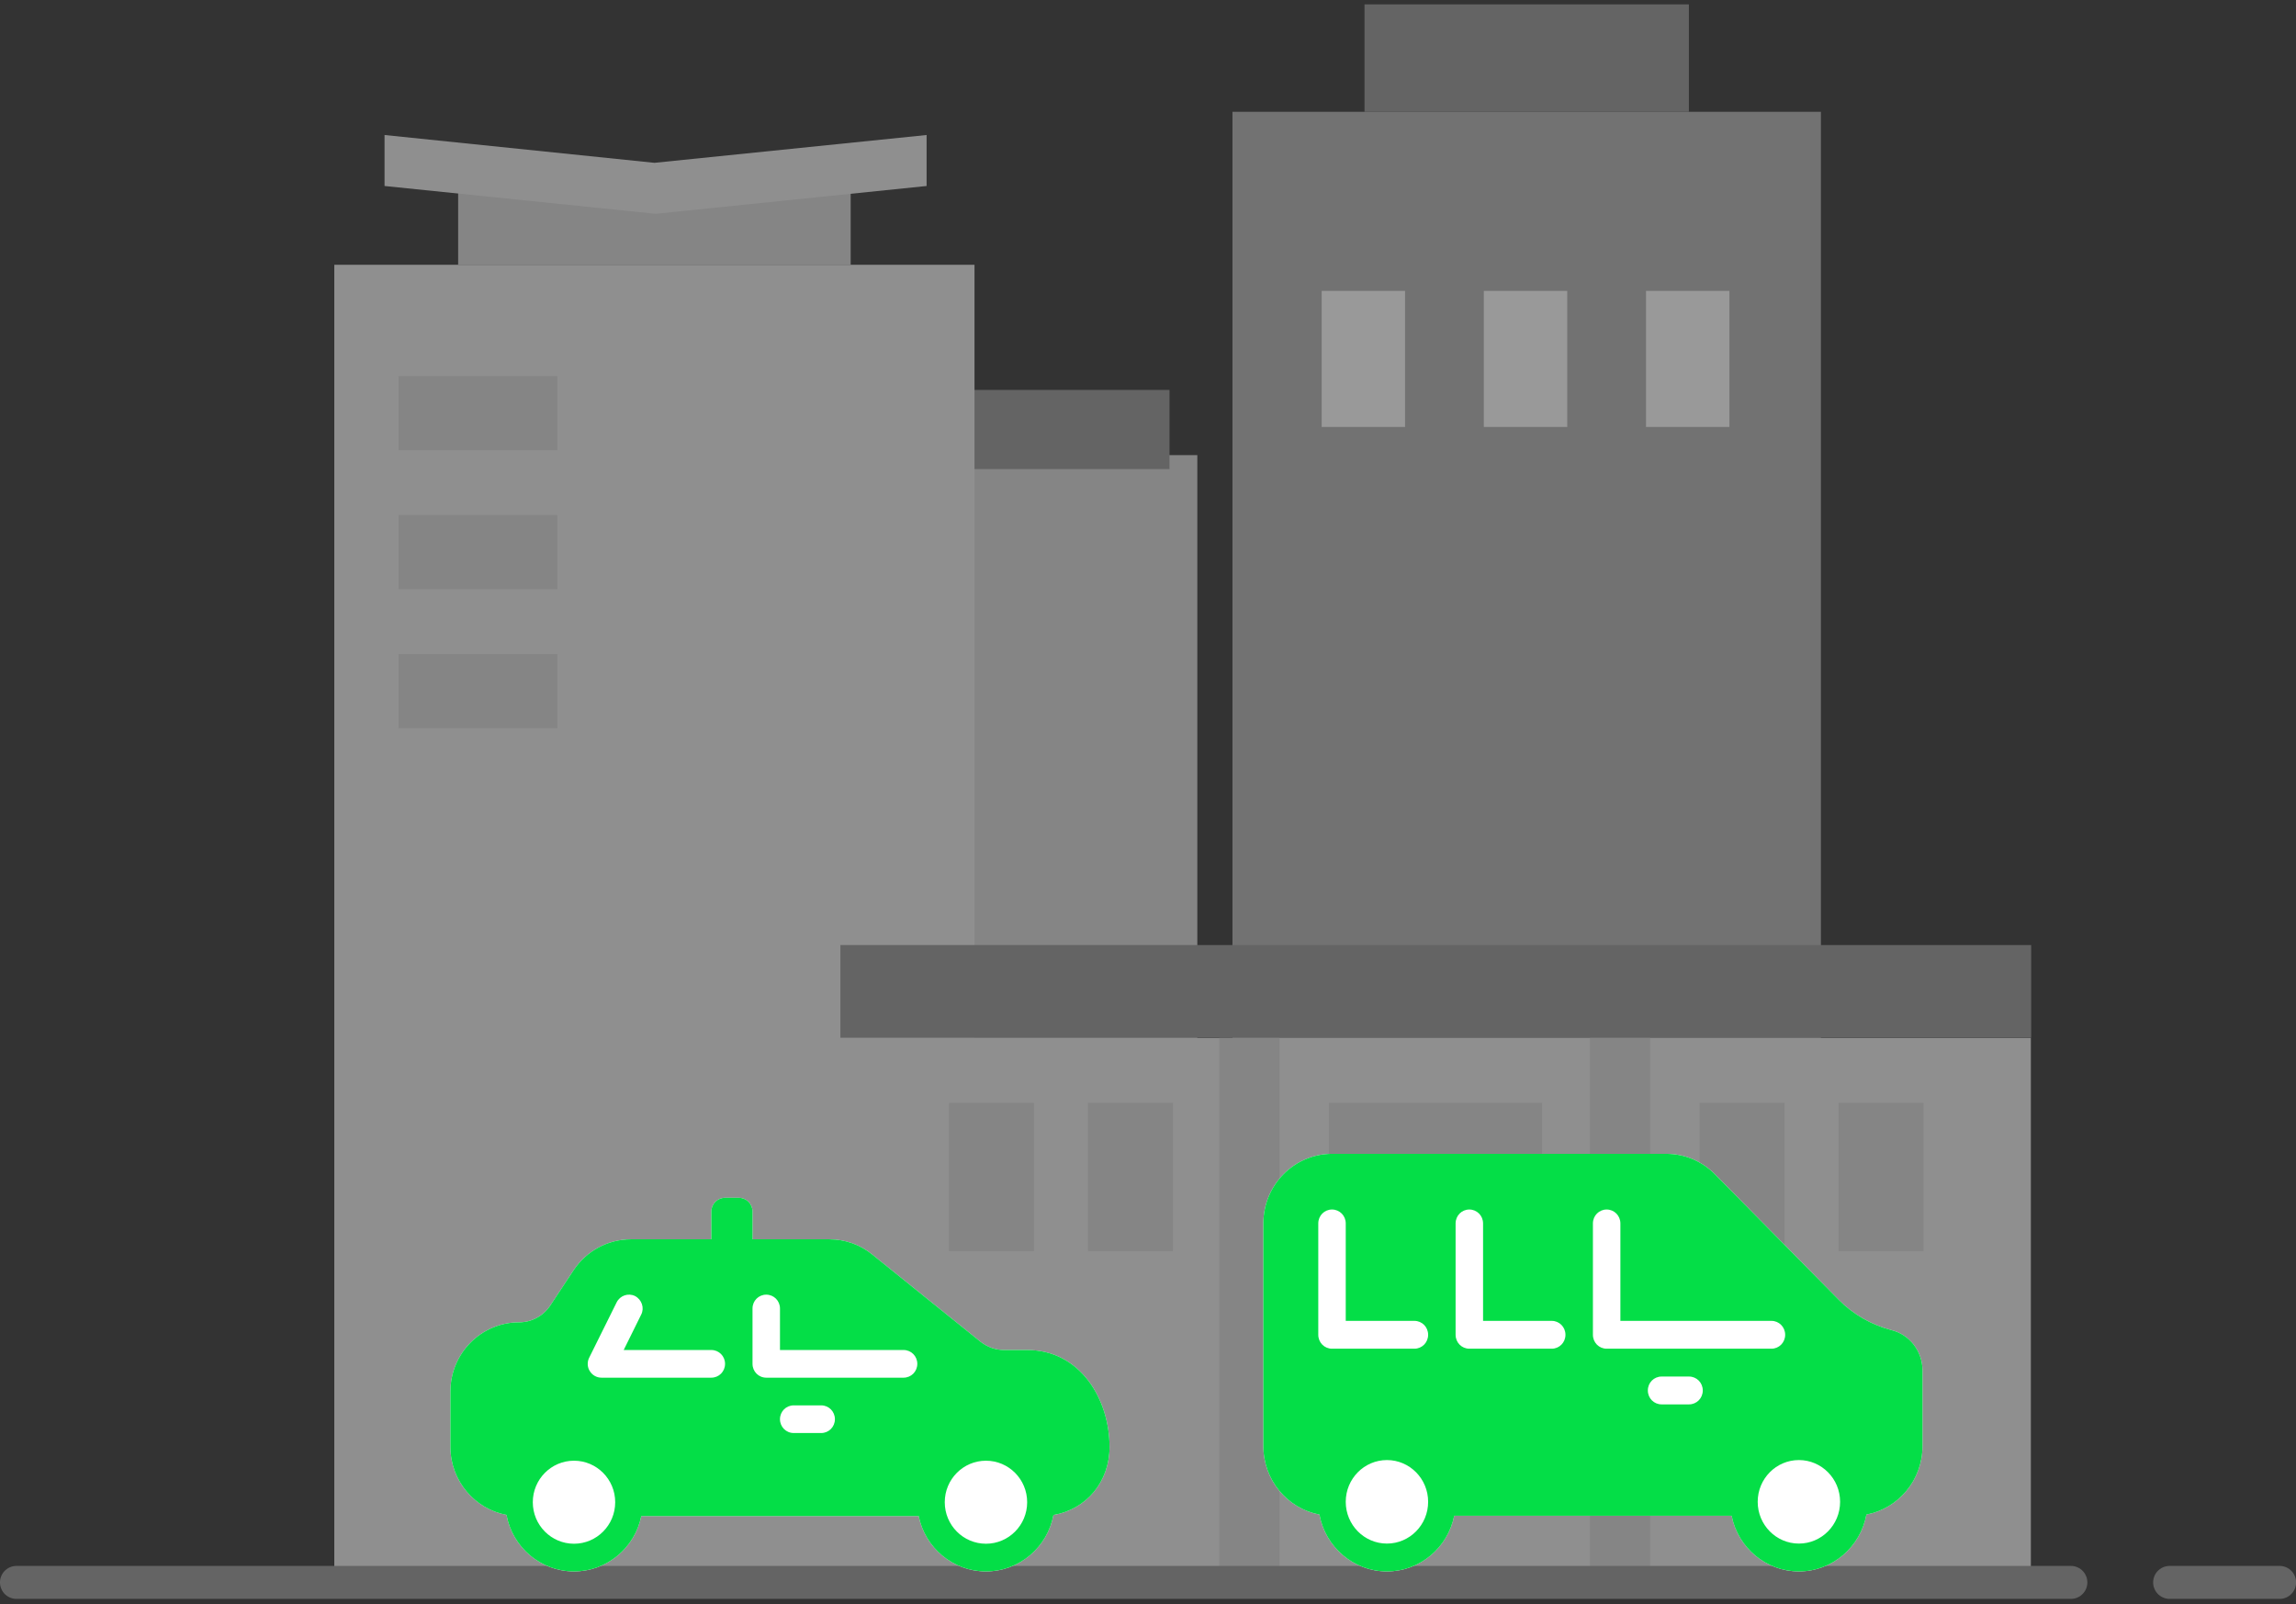 <?xml version="1.0" encoding="UTF-8"?>
<svg width="209px" height="146px" viewBox="0 0 209 146" version="1.1" xmlns="http://www.w3.org/2000/svg" xmlns:xlink="http://www.w3.org/1999/xlink">
    <rect x="0" y="0" width="209" height="146" fill="#333333" stroke="none"/>
    <!-- Generator: Sketch 50.2 (55047) - http://www.bohemiancoding.com/sketch -->
    <title>Group 14</title>
    <desc>Created with Sketch.</desc>
    <defs></defs>
    <g id="Page-1" stroke="none" stroke-width="1" fill="none" fill-rule="evenodd">
        <g id="Artboard-4" transform="translate(-80, -4477)">
            <g id="Sharing" transform="translate(25, 4265)">
                <g id="Group-8" transform="translate(32, 212)">
                    <g id="Carpooling">
                        <g id="Group-14" transform="translate(24, 0)">
                            <g id="Group-4" opacity="0.5">
                                <g id="Group-17" transform="translate(60, 35)">
                                    <polygon id="Fill-50" fill="#D8D8D8" points="0.329 109.799 47.989 109.799 47.989 6.417 0.329 6.417"></polygon>
                                    <polygon id="Fill-51" fill="#969696" points="1.593 7.688 45.458 7.688 45.458 0.485 1.593 0.485"></polygon>
                                    <polygon id="Fill-57" fill="#FFFFFF" points="10.873 39.041 17.199 39.041 17.199 14.467 10.873 14.467"></polygon>
                                    <polygon id="Fill-58" fill="#FFFFFF" points="19.308 39.041 25.634 39.041 25.634 14.467 19.308 14.467"></polygon>
                                </g>
                                <g id="Group-18" transform="translate(111, 0)">
                                    <polygon id="Fill-52" fill="#B2B2B2" points="0.189 143.799 53.754 143.799 53.754 10.175 0.189 10.175"></polygon>
                                    <polygon id="Fill-53" fill="#FFFFFF" points="8.308 38.855 15.9 38.855 15.9 26.471 8.308 26.471"></polygon>
                                    <polygon id="Fill-54" fill="#FFFFFF" points="23.07 38.855 30.662 38.855 30.662 26.471 23.07 26.471"></polygon>
                                    <polygon id="Fill-55" fill="#FFFFFF" points="37.832 38.855 45.424 38.855 45.424 26.471 37.832 26.471"></polygon>
                                    <polygon id="Fill-56" fill="#969696" points="12.21 10.175 41.733 10.175 41.733 0.398 12.21 0.398"></polygon>
                                </g>
                                <g id="Group-16" transform="translate(29, 12)">
                                    <polygon id="Fill-59" fill="#EBEBEB" points="0.431 131.877 58.707 131.877 58.707 12.095 0.431 12.095"></polygon>
                                    <polygon id="Fill-60" fill="#D8D8D8" points="6.28 28.966 20.743 28.966 20.743 22.218 6.28 22.218"></polygon>
                                    <polygon id="Fill-61" fill="#D8D8D8" points="6.28 41.619 20.743 41.619 20.743 34.87 6.28 34.87"></polygon>
                                    <polygon id="Fill-62" fill="#D8D8D8" points="6.28 54.272 20.743 54.272 20.743 47.523 6.28 47.523"></polygon>
                                    <polygon id="Fill-63" fill="#D8D8D8" points="11.704 12.095 47.435 12.095 47.435 4.082 11.704 4.082"></polygon>
                                    <polygon id="Fill-64" fill="#EBEBEB" points="54.347 0.286 29.569 2.817 5.004 0.286 5.004 4.925 29.676 7.456 54.347 4.925"></polygon>
                                </g>
                                <g id="Group-15" transform="translate(75, 86)">
                                    <polygon id="Fill-89" fill="#EBEBEB" points="0.47 57.8 108.865 57.8 108.865 8.453 0.47 8.453"></polygon>
                                    <polygon id="Fill-90" fill="#969696" points="0.5 8.435 108.894 8.435 108.894 0 0.5 0"></polygon>
                                    <polygon id="Fill-91" fill="#D8D8D8" points="68.727 57.8 74.21 57.8 74.21 8.453 68.727 8.453"></polygon>
                                    <polygon id="Fill-92" fill="#D8D8D8" points="34.985 57.8 40.468 57.8 40.468 8.453 34.985 8.453"></polygon>
                                    <polygon id="Fill-94" fill="#D8D8D8" points="44.967 27.854 64.368 27.854 64.368 14.357 44.967 14.357"></polygon>
                                    <polygon id="Fill-95" fill="#D8D8D8" points="78.709 27.854 86.441 27.854 86.441 14.357 78.709 14.357"></polygon>
                                    <polygon id="Fill-96" fill="#D8D8D8" points="91.362 27.854 99.094 27.854 99.094 14.357 91.362 14.357"></polygon>
                                    <polygon id="Fill-97" fill="#D8D8D8" points="10.382 27.854 18.114 27.854 18.114 14.357 10.382 14.357"></polygon>
                                    <polygon id="Fill-98" fill="#D8D8D8" points="23.035 27.854 30.767 27.854 30.767 14.357 23.035 14.357"></polygon>
                                </g>
                                <path d="M187.507,144 L0.499,144" id="Stroke-107" stroke="#969696" stroke-width="3" stroke-linecap="round"></path>
                                <path d="M206.507,144 L196.497,144" id="Stroke-107-Copy" stroke="#969696" stroke-width="3" stroke-linecap="round"></path>
                            </g>
                            <g id="Group-28" transform="translate(40, 105)">
                                <g id="Group-26" transform="translate(0, 4)">
                                    <path d="M27.5,3.778 L34.495,3.778 C35.907,3.778 37.295,4.256 38.4,5.163 L48.25,13.096 C48.855,13.575 49.612,13.852 50.388,13.852 L52.5,13.852 C57.37,13.852 60,18.385 60,22.667 C60,25.871 57.872,28.358 54.893,28.867 C54.35,31.788 51.801,34 48.75,34 C45.73,34 43.205,31.836 42.625,28.963 L17.375,28.963 C16.794,31.836 14.268,34 11.25,34 C8.193,34 5.644,31.783 5.105,28.857 C2.203,28.315 0,25.748 0,22.667 L0,17.63 C0,14.154 2.803,11.333 6.25,11.333 C7.395,11.333 8.46,10.754 9.095,9.797 L11.225,6.573 C12.387,4.836 14.33,3.778 16.425,3.778 L23.75,3.778 L23.75,1.25 C23.75,0.56 24.31,1.26816328e-16 25,0 L26.25,0 C26.94,-1.26816328e-16 27.5,0.56 27.5,1.25 L27.5,3.778 Z" id="Combined-Shape-Copy-5" fill="#FFFFFF"></path>
                                    <path d="M27.5,3.778 L34.495,3.778 C35.907,3.778 37.295,4.256 38.4,5.163 L48.25,13.096 C48.855,13.575 49.612,13.852 50.388,13.852 L52.5,13.852 C57.37,13.852 60,18.385 60,22.667 C60,25.871 57.872,28.358 54.893,28.867 C54.35,31.788 51.801,34 48.75,34 C45.73,34 43.205,31.836 42.625,28.963 L17.375,28.963 C16.794,31.836 14.268,34 11.25,34 C8.193,34 5.644,31.783 5.105,28.857 C2.203,28.315 0,25.748 0,22.667 L0,17.63 C0,14.154 2.803,11.333 6.25,11.333 C7.395,11.333 8.46,10.754 9.095,9.797 L11.225,6.573 C12.387,4.836 14.33,3.778 16.425,3.778 L23.75,3.778 L23.75,1.25 C23.75,0.56 24.31,1.26816328e-16 25,0 L26.25,0 C26.94,-1.26816328e-16 27.5,0.56 27.5,1.25 L27.5,3.778 Z M11.25,23.926 C9.182,23.926 7.5,25.613 7.5,27.704 C7.5,29.794 9.182,31.481 11.25,31.481 C13.318,31.481 15,29.794 15,27.704 C15,25.613 13.318,23.926 11.25,23.926 Z M41.25,16.37 C41.94,16.37 42.5,15.816 42.5,15.111 C42.5,14.406 41.94,13.852 41.25,13.852 L30,13.852 L30,10.074 C30,9.369 29.44,8.815 28.75,8.815 C28.058,8.815 27.5,9.369 27.5,10.074 L27.5,15.111 C27.5,15.816 28.058,16.37 28.75,16.37 L41.25,16.37 Z M33.75,21.407 C34.44,21.407 35,20.853 35,20.148 C35,19.443 34.44,18.889 33.75,18.889 L31.25,18.889 C30.558,18.889 30,19.443 30,20.148 C30,20.853 30.558,21.407 31.25,21.407 L33.75,21.407 Z M23.75,16.37 C24.44,16.37 25,15.816 25,15.111 C25,14.406 24.44,13.852 23.75,13.852 L15.773,13.852 L17.367,10.628 C17.675,10.024 17.425,9.268 16.808,8.941 C16.19,8.639 15.44,8.89 15.13,9.52 L12.63,14.557 C12.438,14.935 12.457,15.413 12.685,15.766 C12.915,16.144 13.315,16.37 13.75,16.37 L23.75,16.37 Z M48.75,23.926 C46.682,23.926 45,25.613 45,27.704 C45,29.794 46.682,31.481 48.75,31.481 C50.818,31.481 52.5,29.794 52.5,27.704 C52.5,25.613 50.818,23.926 48.75,23.926 Z" id="Combined-Shape" fill="#04DE47"></path>
                                </g>
                                <g id="Group-27" transform="translate(74, 0)">
                                    <path d="M5.105,32.827 C2.203,32.281 0,29.699 0,26.6 L0,6.333 C0,2.837 2.803,0 6.25,0 L36.68,0 C38.35,0 39.915,0.659 41.097,1.849 L52.37,13.275 C53.688,14.617 55.343,15.555 57.157,16.036 C58.83,16.441 60,17.961 60,19.709 L60,26.6 C60,29.699 57.797,32.281 54.895,32.827 C54.356,35.769 51.807,38 48.75,38 C45.73,38 43.205,35.823 42.625,32.933 L17.375,32.933 C16.795,35.823 14.27,38 11.25,38 C8.193,38 5.644,35.769 5.105,32.827 Z" id="Combined-Shape" fill="#FFFFFF"></path>
                                    <path d="M11.25,27.867 C9.182,27.867 7.5,29.564 7.5,31.667 C7.5,33.769 9.182,35.467 11.25,35.467 C13.318,35.467 15,33.769 15,31.667 C15,29.564 13.318,27.867 11.25,27.867 L11.25,27.867 Z M5.105,32.827 C2.203,32.281 0,29.699 0,26.6 L0,6.333 C0,2.837 2.803,0 6.25,0 L36.68,0 C38.35,0 39.915,0.659 41.097,1.849 L52.37,13.275 C53.688,14.617 55.343,15.555 57.157,16.036 C58.83,16.441 60,17.961 60,19.709 L60,26.6 C60,29.699 57.797,32.281 54.895,32.827 C54.356,35.769 51.807,38 48.75,38 C45.73,38 43.205,35.823 42.625,32.933 L17.375,32.933 C16.795,35.823 14.27,38 11.25,38 C8.193,38 5.644,35.769 5.105,32.827 Z M48.75,27.867 C46.682,27.867 45,29.564 45,31.667 C45,33.769 46.682,35.467 48.75,35.467 C50.818,35.467 52.5,33.769 52.5,31.667 C52.5,29.564 50.818,27.867 48.75,27.867 Z M46.25,17.733 C46.94,17.733 47.5,17.176 47.5,16.467 C47.5,15.757 46.94,15.2 46.25,15.2 L32.5,15.2 L32.5,6.333 C32.5,5.624 31.94,5.067 31.25,5.067 C30.558,5.067 30,5.624 30,6.333 L30,16.467 C30,17.176 30.558,17.733 31.25,17.733 L46.25,17.733 Z M38.75,22.8 C39.44,22.8 40,22.243 40,21.533 C40,20.824 39.44,20.267 38.75,20.267 L36.25,20.267 C35.557,20.267 35,20.824 35,21.533 C35,22.243 35.557,22.8 36.25,22.8 L38.75,22.8 Z M26.25,17.733 C26.94,17.733 27.5,17.176 27.5,16.467 C27.5,15.757 26.94,15.2 26.25,15.2 L20,15.2 L20,6.333 C20,5.624 19.44,5.067 18.75,5.067 C18.058,5.067 17.5,5.624 17.5,6.333 L17.5,16.467 C17.5,17.176 18.058,17.733 18.75,17.733 L26.25,17.733 Z M13.75,17.733 C14.44,17.733 15,17.176 15,16.467 C15,15.757 14.44,15.2 13.75,15.2 L7.5,15.2 L7.5,6.333 C7.5,5.624 6.94,5.067 6.25,5.067 C5.558,5.067 5,5.624 5,6.333 L5,16.467 C5,17.176 5.558,17.733 6.25,17.733 L13.75,17.733 Z" id="Combined-Shape-Copy-6" fill="#04DE47"></path>
                                </g>
                            </g>
                        </g>
                    </g>
                </g>
            </g>
        </g>
    </g>
</svg>